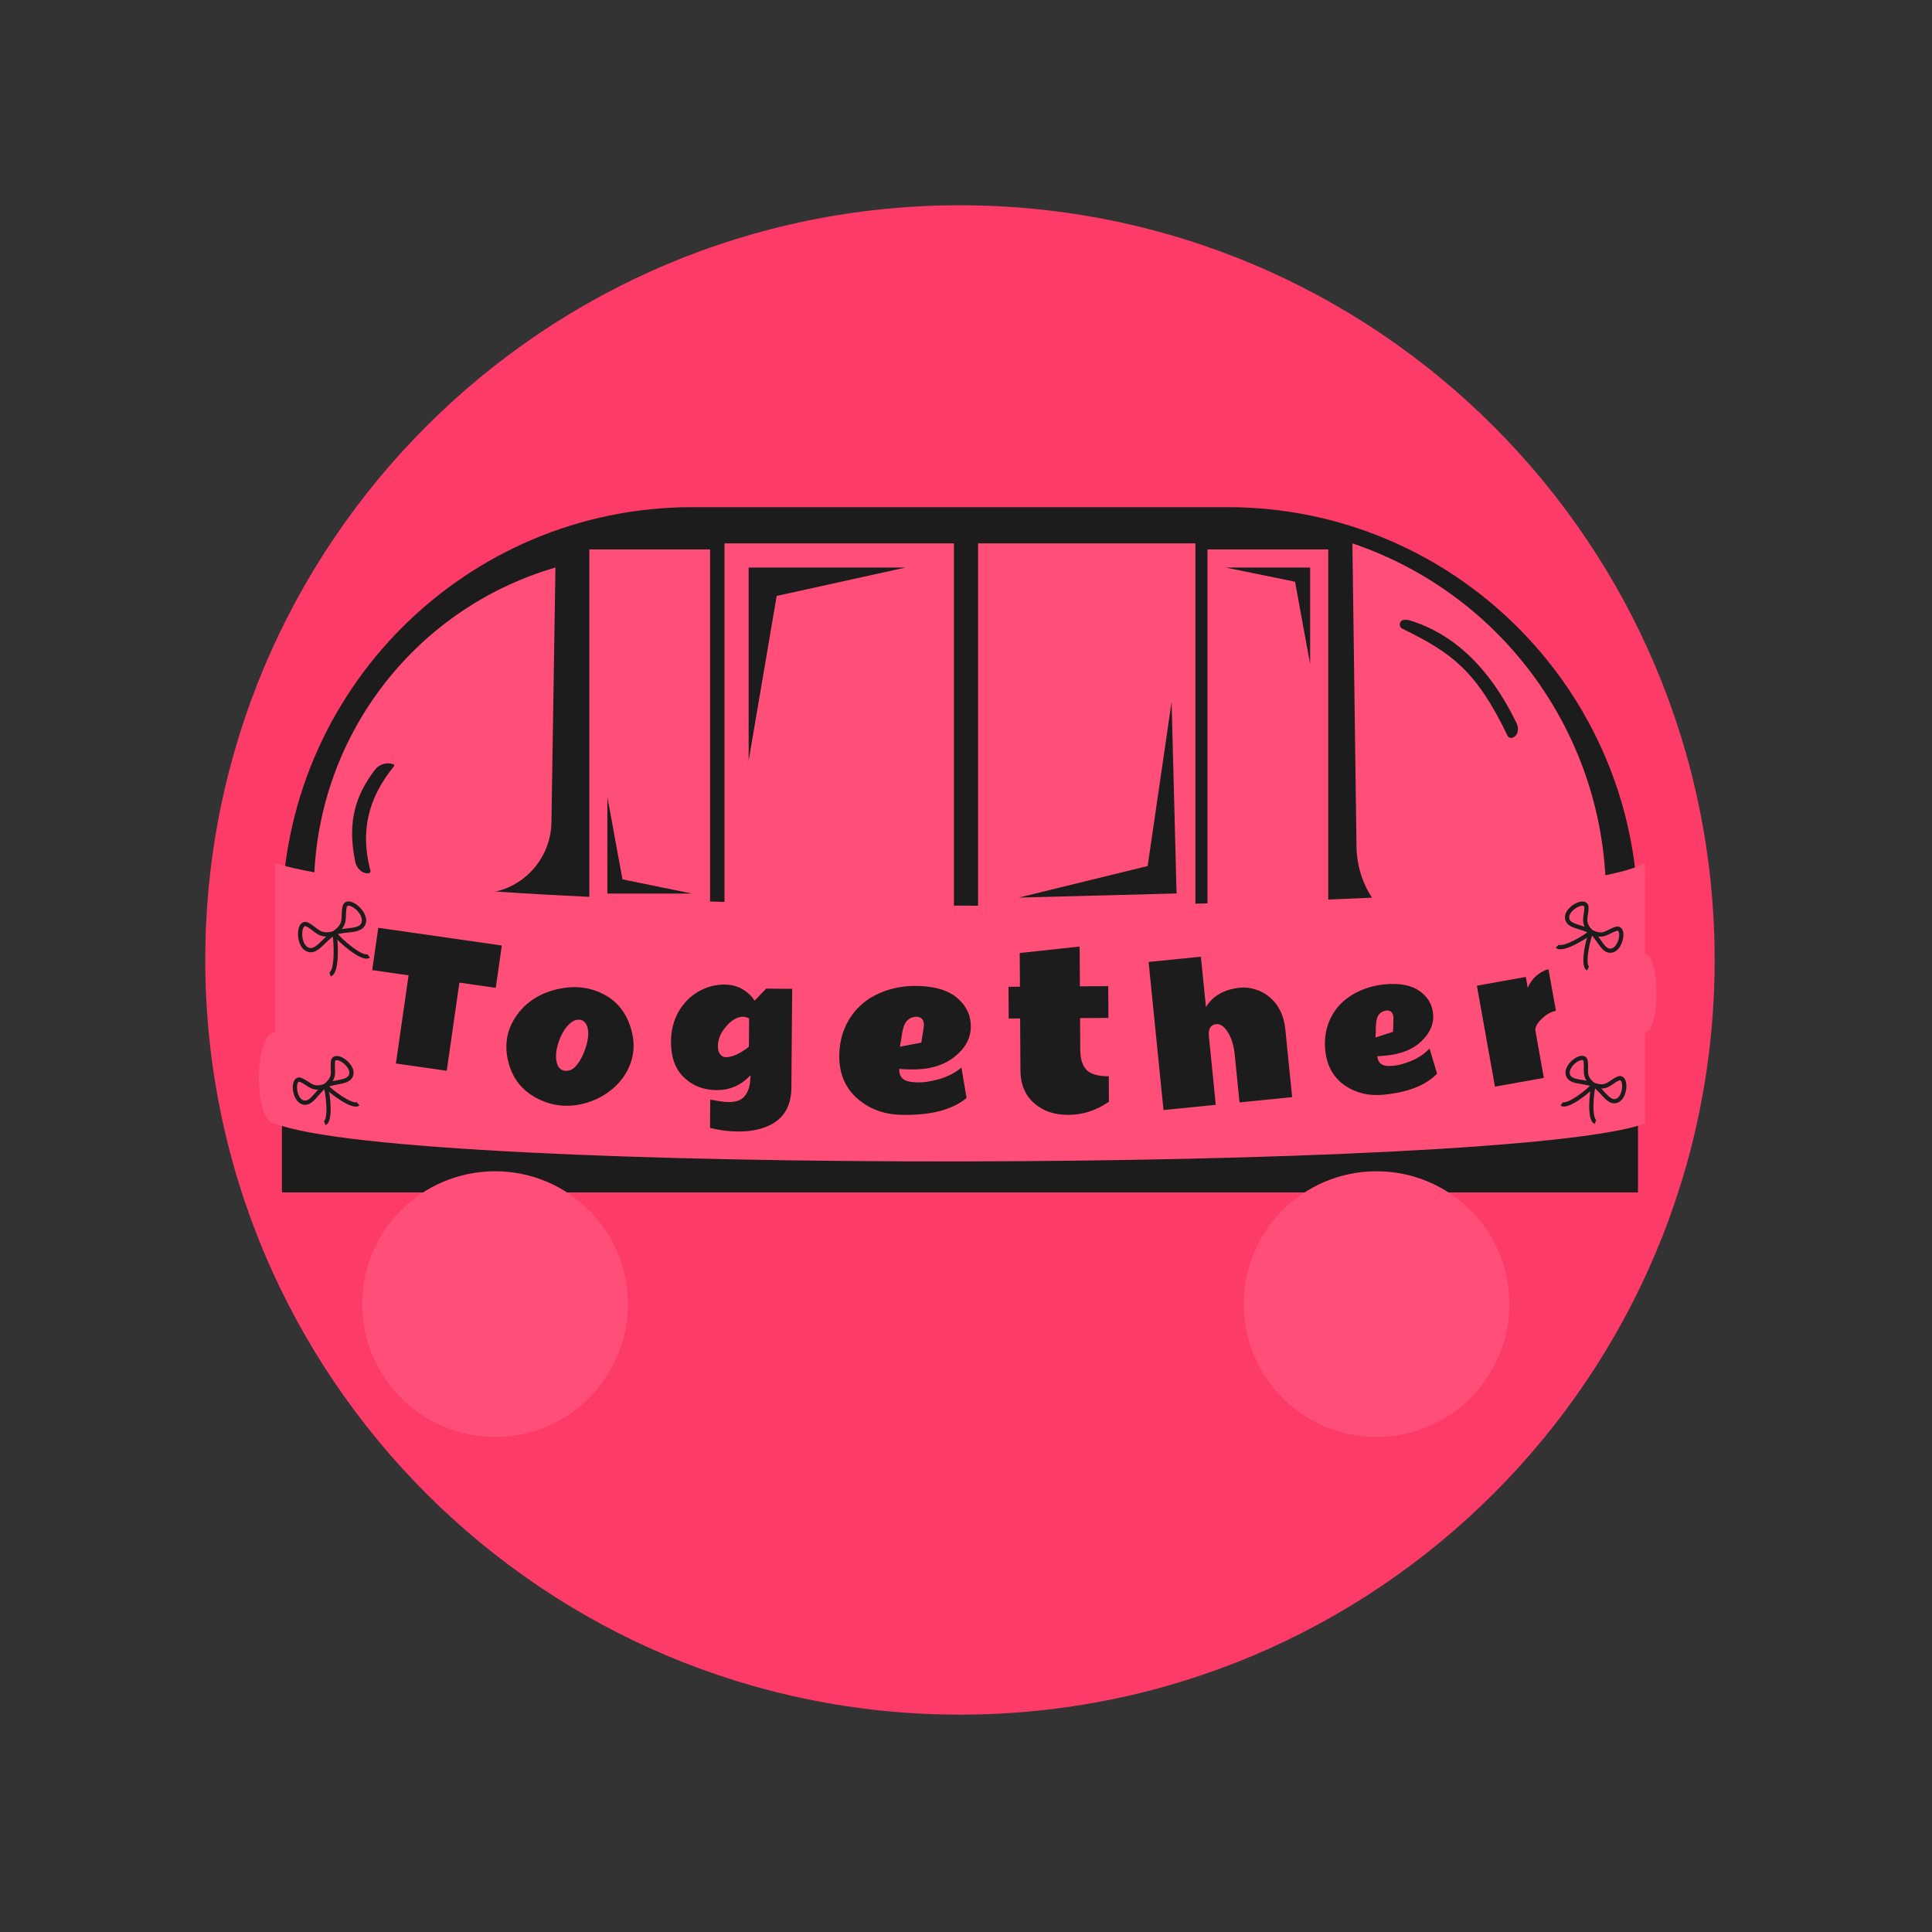 <svg width="160" height="160" viewBox="0 0 160 160" version="1.1" xmlns="http://www.w3.org/2000/svg" xmlns:xlink="http://www.w3.org/1999/xlink">
<rect x="0" y="0" width="160" height="160" fill="#333333" stroke="none"/>
<title>campaign-icon-b</title>
<desc>Created using Figma</desc>
<g id="Canvas" transform="translate(138 243)">
<g id="campaign-icon-b">
<g id="backing">
<g id="Rectangle 6">
<mask id="mask0_outline_ins">
<use xlink:href="#path0_fill" fill="white" transform="translate(-138 -243)"/>
</mask>
<g mask="url(#mask0_outline_ins)">
<use xlink:href="#path1_stroke_2x" transform="translate(-138 -243)" fill="#FFFFFF"/>
</g>
</g>
<g id="Ellipse 2">
<use xlink:href="#path2_fill" transform="translate(-121 -226)" fill="#FD3B68"/>
</g>
</g>
<g id="Group">
<g id="Rectangle">
<use xlink:href="#path3_fill" transform="translate(-114.652 -201)" fill="#1C1C1C"/>
</g>
<g id="Rectangle 2">
<mask id="mask1_outline_ins">
<use xlink:href="#path4_fill" fill="white" transform="translate(-120 -144.578)"/>
</mask>
<g mask="url(#mask1_outline_ins)">
<use xlink:href="#path5_stroke_2x" transform="translate(-120 -144.578)" fill="#1C1C1C"/>
</g>
</g>
<g id="tires">
<g id="tire">
<g id="Ellipse">
<use xlink:href="#path6_fill" transform="translate(-108 -146)" fill="#FF4F79"/>
<mask id="mask2_outline_ins">
<use xlink:href="#path6_fill" fill="white" transform="translate(-108 -146)"/>
</mask>
<g mask="url(#mask2_outline_ins)">
<use xlink:href="#path7_stroke_2x" transform="translate(-108 -146)" fill="#1C1C1C"/>
</g>
</g>
<g id="Ellipse 3">
<use xlink:href="#path8_fill" transform="translate(-104 -142)" fill="#FF4F79"/>
<mask id="mask3_outline_ins">
<use xlink:href="#path8_fill" fill="white" transform="translate(-104 -142)"/>
</mask>
<g mask="url(#mask3_outline_ins)">
<use xlink:href="#path9_stroke_2x" transform="translate(-104 -142)" fill="#1C1C1C"/>
</g>
</g>
</g>
<g id="tire">
<g id="Ellipse">
<use xlink:href="#path6_fill" transform="translate(-35 -146)" fill="#FF4F79"/>
<mask id="mask4_outline_ins">
<use xlink:href="#path6_fill" fill="white" transform="translate(-35 -146)"/>
</mask>
<g mask="url(#mask4_outline_ins)">
<use xlink:href="#path7_stroke_2x" transform="translate(-35 -146)" fill="#1C1C1C"/>
</g>
</g>
<g id="Ellipse 3">
<use xlink:href="#path10_fill" transform="translate(-31 -142)" fill="#FF4F79"/>
<mask id="mask5_outline_ins">
<use xlink:href="#path10_fill" fill="white" transform="translate(-31 -142)"/>
</mask>
<g mask="url(#mask5_outline_ins)">
<use xlink:href="#path11_stroke_2x" transform="translate(-31 -142)" fill="#1C1C1C"/>
</g>
</g>
</g>
</g>
<g id="Rectangle 4">
<use xlink:href="#path12_fill" transform="translate(-26 -198)" fill="#FF4F79"/>
<mask id="mask6_outline_ins">
<use xlink:href="#path12_fill" fill="white" transform="translate(-26 -198)"/>
</mask>
<g mask="url(#mask6_outline_ins)">
<use xlink:href="#path13_stroke_2x" transform="translate(-26 -198)" fill="#1C1C1C"/>
</g>
</g>
<g id="Rectangle 4">
<use xlink:href="#path14_fill" transform="matrix(-1 0 0 1 -92 -196)" fill="#FF4F79"/>
<mask id="mask7_outline_ins">
<use xlink:href="#path14_fill" fill="white" transform="matrix(-1 0 0 1 -92 -196)"/>
</mask>
<g mask="url(#mask7_outline_ins)">
<use xlink:href="#path15_stroke_2x" transform="matrix(-1 0 0 1 -92 -196)" fill="#1C1C1C"/>
</g>
</g>
<g id="Rectangle 5">
<use xlink:href="#path16_fill" transform="translate(-38 -197.5)" fill="#FF4F79"/>
<mask id="mask8_outline_ins">
<use xlink:href="#path16_fill" fill="white" transform="translate(-38 -197.5)"/>
</mask>
<g mask="url(#mask8_outline_ins)">
<use xlink:href="#path17_stroke_2x" transform="translate(-38 -197.5)" fill="#1C1C1C"/>
</g>
</g>
<g id="Rectangle 5">
<use xlink:href="#path16_fill" transform="translate(-89.194 -197.5)" fill="#FF4F79"/>
<mask id="mask9_outline_ins">
<use xlink:href="#path16_fill" fill="white" transform="translate(-89.194 -197.5)"/>
</mask>
<g mask="url(#mask9_outline_ins)">
<use xlink:href="#path17_stroke_2x" transform="translate(-89.194 -197.5)" fill="#1C1C1C"/>
</g>
</g>
<g id="Rectangle 5">
<use xlink:href="#path18_fill" transform="translate(-57 -198)" fill="#FF4F79"/>
<mask id="mask10_outline_ins">
<use xlink:href="#path18_fill" fill="white" transform="translate(-57 -198)"/>
</mask>
<g mask="url(#mask10_outline_ins)">
<use xlink:href="#path19_stroke_2x" transform="translate(-57 -198)" fill="#1C1C1C"/>
</g>
</g>
<g id="Rectangle 5">
<use xlink:href="#path20_fill" transform="translate(-78 -198)" fill="#FF4F79"/>
<mask id="mask11_outline_ins">
<use xlink:href="#path20_fill" fill="white" transform="translate(-78 -198)"/>
</mask>
<g mask="url(#mask11_outline_ins)">
<use xlink:href="#path21_stroke_2x" transform="translate(-78 -198)" fill="#1C1C1C"/>
</g>
</g>
<g id="Rectangle 8">
<use xlink:href="#path22_fill" transform="matrix(0.515 0.857 -0.857 0.515 -18.823 -193.99)" fill="#1C1C1C"/>
</g>
<g id="Rectangle 8">
<use xlink:href="#path23_fill" transform="matrix(-0.107 0.994 0.994 0.107 -108.221 -180.203)" fill="#1C1C1C"/>
</g>
<g id="Rectangle 9">
<use xlink:href="#path24_fill" transform="translate(-76 -196)" fill="#1C1C1C"/>
</g>
<g id="Rectangle 9">
<use xlink:href="#path25_fill" transform="matrix(-1 0.026 -0.026 -1 -40.561 -169.006)" fill="#1C1C1C"/>
</g>
<g id="Rectangle 9">
<use xlink:href="#path26_fill" transform="matrix(1 0 0 -1 -87.7 -169)" fill="#1C1C1C"/>
</g>
<g id="Rectangle 9">
<use xlink:href="#path26_fill" transform="matrix(-1 0 0 1 -29.5 -196)" fill="#1C1C1C"/>
</g>
</g>
<g id="banner">
<g id="Rectangle 3">
<use xlink:href="#path27_fill" transform="translate(-116.558 -171.531)" fill="#FF4F79"/>
<mask id="mask12_outline_ins">
<use xlink:href="#path27_fill" fill="white" transform="translate(-116.558 -171.531)"/>
</mask>
<g mask="url(#mask12_outline_ins)">
<use xlink:href="#path28_stroke_2x" transform="translate(-116.558 -171.531)" fill="#1C1C1C"/>
</g>
</g>
<g id="tie">
<g id="Ellipse 4">
<mask id="mask13_outline_ins">
<use xlink:href="#path29_fill" fill="white" transform="matrix(0.961 -0.277 0.277 0.961 -111.901 -166.593)"/>
</mask>
<g mask="url(#mask13_outline_ins)">
<use xlink:href="#path30_stroke_2x" transform="matrix(0.961 -0.277 0.277 0.961 -111.901 -166.593)" fill="#1C1C1C"/>
</g>
</g>
<g id="Vector">
<use xlink:href="#path31_stroke" transform="matrix(0.961 -0.277 0.277 0.961 -113.415 -166.29)" fill="#1C1C1C"/>
</g>
<g id="Vector">
<use xlink:href="#path32_stroke" transform="matrix(-0.824 0.566 0.566 0.824 -108.799 -168.481)" fill="#1C1C1C"/>
</g>
</g>
<g id="tie">
<g id="Ellipse 4">
<mask id="mask14_outline_ins">
<use xlink:href="#path33_fill" fill="white" transform="matrix(0.936 -0.352 0.352 0.936 -112.521 -153.754)"/>
</mask>
<g mask="url(#mask14_outline_ins)">
<use xlink:href="#path34_stroke_2x" transform="matrix(0.936 -0.352 0.352 0.936 -112.521 -153.754)" fill="#1C1C1C"/>
</g>
</g>
<g id="Vector">
<use xlink:href="#path35_stroke" transform="matrix(0.936 -0.352 0.352 0.936 -113.859 -153.374)" fill="#1C1C1C"/>
</g>
<g id="Vector">
<use xlink:href="#path35_stroke" transform="matrix(-0.777 0.63 0.63 0.777 -109.87 -155.673)" fill="#1C1C1C"/>
</g>
</g>
<g id="tie">
<g id="Ellipse 4">
<mask id="mask15_outline_ins">
<use xlink:href="#path36_fill" fill="white" transform="matrix(0.703 0.711 -0.711 0.703 -6.217 -167.429)"/>
</mask>
<g mask="url(#mask15_outline_ins)">
<use xlink:href="#path37_stroke_2x" transform="matrix(0.703 0.711 -0.711 0.703 -6.217 -167.429)" fill="#1C1C1C"/>
</g>
</g>
<g id="Vector">
<use xlink:href="#path38_stroke" transform="matrix(0.703 0.711 -0.711 0.703 -7.098 -168.482)" fill="#1C1C1C"/>
</g>
<g id="Vector">
<use xlink:href="#path38_stroke" transform="matrix(-0.892 -0.452 -0.452 0.892 -3.419 -165.811)" fill="#1C1C1C"/>
</g>
</g>
<g id="tie">
<g id="Ellipse 4">
<mask id="mask16_outline_ins">
<use xlink:href="#path39_fill" fill="white" transform="matrix(0.792 0.61 -0.61 0.792 -6.226 -154.749)"/>
</mask>
<g mask="url(#mask16_outline_ins)">
<use xlink:href="#path40_stroke_2x" transform="matrix(0.792 0.61 -0.61 0.792 -6.226 -154.749)" fill="#1C1C1C"/>
</g>
</g>
<g id="Vector">
<use xlink:href="#path41_stroke" transform="matrix(0.792 0.61 -0.61 0.792 -7.247 -155.68)" fill="#1C1C1C"/>
</g>
<g id="Vector">
<use xlink:href="#path42_stroke" transform="matrix(-0.944 -0.329 -0.329 0.944 -3.219 -153.513)" fill="#1C1C1C"/>
</g>
</g>
<g id="T">
<use xlink:href="#path43_fill" transform="matrix(0.99 0.142 -0.142 0.99 -106.196 -172.242)" fill="#1C1C1C"/>
</g>
<g id="o">
<use xlink:href="#path44_fill" transform="matrix(0.968 -0.252 0.252 0.968 -99.794 -167.852)" fill="#1C1C1C"/>
</g>
<g id="g">
<use xlink:href="#path45_fill" transform="matrix(1 0.008 -0.008 1 -82.821 -169)" fill="#1C1C1C"/>
</g>
<g id="e">
<use xlink:href="#path46_fill" transform="matrix(1 0.031 -0.031 1 -68.612 -171.156)" fill="#1C1C1C"/>
</g>
<g id="t">
<use xlink:href="#path47_fill" transform="matrix(1 -0.006 0.006 1 -55.085 -170.96)" fill="#1C1C1C"/>
</g>
<g id="h">
<use xlink:href="#path48_fill" transform="matrix(0.995 -0.1 0.1 0.995 -44.326 -168.892)" fill="#1C1C1C"/>
</g>
<g id="e">
<use xlink:href="#path49_fill" transform="matrix(0.996 -0.095 0.095 0.996 -30 -169.053)" fill="#1C1C1C"/>
</g>
<g id="r">
<use xlink:href="#path50_fill" transform="matrix(0.984 -0.176 0.176 0.984 -18 -169.592)" fill="#1C1C1C"/>
</g>
</g>
</g>
</g>
<defs>
<path id="path0_fill" d="M 0 0L 160 0L 160 160L 0 160L 0 0Z"/>
<path id="path1_stroke_2x" d="M 0 0L 0 -1L -1 -1L -1 0L 0 0ZM 160 0L 161 0L 161 -1L 160 -1L 160 0ZM 160 160L 160 161L 161 161L 161 160L 160 160ZM 0 160L -1 160L -1 161L 0 161L 0 160ZM 0 1L 160 1L 160 -1L 0 -1L 0 1ZM 159 0L 159 160L 161 160L 161 0L 159 0ZM 160 159L 0 159L 0 161L 160 161L 160 159ZM 1 160L 1 0L -1 0L -1 160L 1 160Z"/>
<path id="path2_fill" d="M 125 62.5C 125 97.018 97.018 125 62.5 125C 27.982 125 0 97.018 0 62.5C 0 27.982 27.982 0 62.5 0C 97.018 0 125 27.982 125 62.5Z"/>
<path id="path3_fill" d="M 0 34C 0 15.222 15.222 0 34 0L 78.304 0C 97.082 0 112.304 15.222 112.304 34L 112.304 56.754L 0 56.754L 0 34Z"/>
<path id="path4_fill" d="M 0 3C 0 1.343 1.343 0 3 0L 120 0C 121.657 0 123 1.343 123 3L 123 4.966C 123 6.622 121.657 7.966 120 7.966L 3 7.966C 1.343 7.966 0 6.622 0 4.966L 0 3Z"/>
<path id="path5_stroke_2x" d="M 3 2L 120 2L 120 -2L 3 -2L 3 2ZM 121 3L 121 4.966L 125 4.966L 125 3L 121 3ZM 120 5.966L 3 5.966L 3 9.966L 120 9.966L 120 5.966ZM 2 4.966L 2 3L -2 3L -2 4.966L 2 4.966ZM 3 -2C 0.239 -2 -2 0.239 -2 3L 2 3C 2 2.448 2.448 2 3 2L 3 -2ZM 120 2C 120.552 2 121 2.448 121 3L 125 3C 125 0.239 122.761 -2 120 -2L 120 2ZM 121 4.966C 121 5.518 120.552 5.966 120 5.966L 120 9.966C 122.761 9.966 125 7.727 125 4.966L 121 4.966ZM 3 5.966C 2.448 5.966 2 5.518 2 4.966L -2 4.966C -2 7.727 0.239 9.966 3 9.966L 3 5.966Z"/>
<path id="path6_fill" d="M 22 11C 22 17.075 17.075 22 11 22C 4.925 22 0 17.075 0 11C 0 4.925 4.925 0 11 0C 17.075 0 22 4.925 22 11Z"/>
<path id="path7_stroke_2x" d="M 19.5 11C 19.5 15.694 15.694 19.5 11 19.5L 11 24.5C 18.456 24.5 24.5 18.456 24.5 11L 19.5 11ZM 11 19.5C 6.306 19.5 2.5 15.694 2.5 11L -2.5 11C -2.5 18.456 3.544 24.5 11 24.5L 11 19.5ZM 2.5 11C 2.5 6.306 6.306 2.5 11 2.5L 11 -2.5C 3.544 -2.5 -2.5 3.544 -2.5 11L 2.5 11ZM 11 2.5C 15.694 2.5 19.5 6.306 19.5 11L 24.5 11C 24.5 3.544 18.456 -2.5 11 -2.5L 11 2.5Z"/>
<path id="path8_fill" d="M 13.5 6.75C 13.5 10.478 10.478 13.5 6.75 13.5C 3.022 13.5 0 10.478 0 6.75C 0 3.022 3.022 0 6.75 0C 10.478 0 13.5 3.022 13.5 6.75Z"/>
<path id="path9_stroke_2x" d="M 9.5 6.75C 9.5 8.269 8.269 9.5 6.75 9.5L 6.75 17.5C 12.687 17.5 17.5 12.687 17.5 6.75L 9.5 6.75ZM 6.75 9.5C 5.231 9.5 4 8.269 4 6.75L -4 6.75C -4 12.687 0.813 17.5 6.75 17.5L 6.75 9.5ZM 4 6.75C 4 5.231 5.231 4 6.75 4L 6.75 -4C 0.813 -4 -4 0.813 -4 6.75L 4 6.75ZM 6.75 4C 8.269 4 9.5 5.231 9.5 6.75L 17.5 6.75C 17.5 0.813 12.687 -4 6.75 -4L 6.75 4Z"/>
<path id="path10_fill" d="M 14 7C 14 10.866 10.866 14 7 14C 3.134 14 0 10.866 0 7C 0 3.134 3.134 0 7 0C 10.866 0 14 3.134 14 7Z"/>
<path id="path11_stroke_2x" d="M 10 7C 10 8.657 8.657 10 7 10L 7 18C 13.075 18 18 13.075 18 7L 10 7ZM 7 10C 5.343 10 4 8.657 4 7L -4 7C -4 13.075 0.925 18 7 18L 7 10ZM 4 7C 4 5.343 5.343 4 7 4L 7 -4C 0.925 -4 -4 0.925 -4 7L 4 7ZM 7 4C 8.657 4 10 5.343 10 7L 18 7C 18 0.925 13.075 -4 7 -4L 7 4Z"/>
<path id="path12_fill" d="M 0 0L 0 0C 12.553 4.249 21 16.026 21 29.278L 21 33L 8.339 33C 3.962 33 0.398 29.484 0.339 25.108L 0 0Z"/>
<path id="path13_stroke_2x" d="M 21 33L 21 34L 22 34L 22 33L 21 33ZM 20 29.278L 20 33L 22 33L 22 29.278L 20 29.278ZM 21 32L 8.339 32L 8.339 34L 21 34L 21 32ZM 1.339 25.095L 1 -0.014L -1 0.014L -0.661 25.122L 1.339 25.095ZM -0.321 0.947C 11.826 5.058 20 16.455 20 29.278L 22 29.278C 22 15.597 13.279 3.439 0.321 -0.947L -0.321 0.947ZM 8.339 32C 4.509 32 1.391 28.923 1.339 25.095L -0.661 25.122C -0.594 30.044 3.415 34 8.339 34L 8.339 32Z"/>
<path id="path14_fill" d="M 0 0L 0 0C 11.85 3.446 20 14.303 20 26.644L 20 27L 6.331 27C 3.054 27 0.383 24.371 0.332 21.094L 0 0Z"/>
<path id="path15_stroke_2x" d="M 20 27L 20 28L 21 28L 21 27L 20 27ZM 19 26.644L 19 27L 21 27L 21 26.644L 19 26.644ZM 20 26L 6.331 26L 6.331 28L 20 28L 20 26ZM 1.332 21.079L 1 -0.016L -1 0.016L -0.668 21.11L 1.332 21.079ZM -0.279 0.96C 11.143 4.282 19 14.748 19 26.644L 21 26.644C 21 13.858 12.556 2.61 0.279 -0.96L -0.279 0.96ZM 6.331 26C 3.6 26 1.375 23.809 1.332 21.079L -0.668 21.11C -0.608 24.933 2.508 28 6.331 28L 6.331 26Z"/>
<path id="path16_fill" d="M 0 0L 10 0L 10 31L 0 31L 0 0Z"/>
<path id="path17_stroke_2x" d="M 0 0L 0 -1L -1 -1L -1 0L 0 0ZM 10 0L 11 0L 11 -1L 10 -1L 10 0ZM 10 31L 10 32L 11 32L 11 31L 10 31ZM 0 31L -1 31L -1 32L 0 32L 0 31ZM 0 1L 10 1L 10 -1L 0 -1L 0 1ZM 9 0L 9 31L 11 31L 11 0L 9 0ZM 10 30L 0 30L 0 32L 10 32L 10 30ZM 1 31L 1 0L -1 0L -1 31L 1 31Z"/>
<path id="path18_fill" d="M 0 0L 18 0L 18 32L 0 32L 0 0Z"/>
<path id="path19_stroke_2x" d="M 0 0L 0 -1L -1 -1L -1 0L 0 0ZM 18 0L 19 0L 19 -1L 18 -1L 18 0ZM 18 32L 18 33L 19 33L 19 32L 18 32ZM 0 32L -1 32L -1 33L 0 33L 0 32ZM 0 1L 18 1L 18 -1L 0 -1L 0 1ZM 17 0L 17 32L 19 32L 19 0L 17 0ZM 18 31L 0 31L 0 33L 18 33L 18 31ZM 1 32L 1 0L -1 0L -1 32L 1 32Z"/>
<path id="path20_fill" d="M 0 0L 19 0L 19 32L 0 32L 0 0Z"/>
<path id="path21_stroke_2x" d="M 0 0L 0 -1L -1 -1L -1 0L 0 0ZM 19 0L 20 0L 20 -1L 19 -1L 19 0ZM 19 32L 19 33L 20 33L 20 32L 19 32ZM 0 32L -1 32L -1 33L 0 33L 0 32ZM 0 1L 19 1L 19 -1L 0 -1L 0 1ZM 18 0L 18 32L 20 32L 20 0L 18 0ZM 19 31L 0 31L 0 33L 19 33L 19 31ZM 1 32L 1 0L -1 0L -1 32L 1 32Z"/>
<path id="path22_fill" d="M 0.489 3.71C 0.55 3.564 0.64 3.433 0.757 3.327C 2.624 1.62 6.168 -0.507 12.683 0.109C 13.152 0.153 13.595 0.558 13.491 1.017L 13.491 1.017C 13.455 1.179 13.305 1.293 13.14 1.278C 7.144 0.716 4.83 1.737 1.056 4.18C 0.739 4.385 0.343 4.058 0.489 3.71L 0.489 3.71Z"/>
<path id="path23_fill" d="M 0.187 2.825C 0.074 2.261 0.303 1.677 0.794 1.378C 3.045 0.01 5.321 -0.482 8.564 0.56C 9.085 0.727 9.499 1.227 9.392 1.764L 9.392 1.764C 9.371 1.869 9.26 1.931 9.16 1.893C 5.995 0.664 3.147 1.084 0.363 2.898C 0.295 2.942 0.203 2.904 0.187 2.825L 0.187 2.825Z"/>
<path id="path24_fill" d="M 0 0L 13 0L 2.321 2.353L 0 16L 0 0Z"/>
<path id="path25_fill" d="M 0 0L 13.069 0L 2.334 2.334L 0 15.87L 0 0Z"/>
<path id="path26_fill" d="M 0 0L 7 0L 1.25 1.176L 0 8L 0 0Z"/>
<path id="path27_fill" d="M 1.326 0C 15.171 4.586 106.348 4.855 114.791 0L 114.791 3.531L 114.791 7.531C 116.058 7.531 116.058 14.031 114.791 14.031L 114.791 21.579C 103.647 25.626 12.47 25.895 1.326 21.579C -0.442 21.579 -0.442 14.031 1.326 14.031L 1.326 0Z"/>
<path id="path28_stroke_2x" d="M 1.326 0L 1.797 -1.424L -0.174 -2.077L -0.174 0L 1.326 0ZM 114.791 0L 116.291 0L 116.291 -2.593L 114.043 -1.3L 114.791 0ZM 114.791 21.579L 115.303 22.989L 116.291 22.631L 116.291 21.579L 114.791 21.579ZM 1.326 21.579L 1.867 20.181L 1.606 20.079L 1.326 20.079L 1.326 21.579ZM 114.791 7.531L 113.291 7.531L 113.291 9.031L 114.791 9.031L 114.791 7.531ZM 114.791 14.031L 114.791 12.531L 113.291 12.531L 113.291 14.031L 114.791 14.031ZM 1.326 14.031L 1.326 15.531L 2.826 15.531L 2.826 14.031L 1.326 14.031ZM 0.854 1.424C 4.543 2.646 13.058 3.524 23.625 4.115C 34.275 4.71 47.275 5.023 60.082 5.04C 72.89 5.057 85.556 4.778 95.535 4.191C 100.531 3.896 104.895 3.521 108.26 3.069C 109.95 2.841 111.439 2.584 112.617 2.312C 113.78 2.041 114.811 1.719 115.539 1.3L 114.043 -1.3C 113.716 -1.112 113.045 -0.868 111.938 -0.611C 110.846 -0.356 109.496 -0.125 107.859 0.096C 104.567 0.539 100.315 0.904 95.359 1.196C 85.435 1.78 72.859 2.057 60.086 2.04C 47.313 2.024 34.395 1.713 23.792 1.12C 13.105 0.522 5.031 -0.353 1.797 -1.424L 0.854 1.424ZM 114.279 20.169C 113.08 20.605 110.61 21.039 107.012 21.427C 103.457 21.81 98.98 22.133 93.851 22.395C 83.584 22.921 70.831 23.198 58.056 23.215C 45.281 23.232 32.53 22.988 22.264 22.471C 17.136 22.213 12.662 21.889 9.109 21.494C 5.51 21.094 3.053 20.64 1.867 20.181L 0.784 22.978C 2.384 23.598 5.214 24.08 8.778 24.475C 12.388 24.876 16.952 25.207 22.113 25.467C 32.426 25.987 45.255 26.232 58.06 26.215C 70.866 26.198 83.693 25.919 94.004 25.391C 99.164 25.127 103.726 24.798 107.334 24.41C 110.898 24.025 113.715 23.566 115.303 22.989L 114.279 20.169ZM 113.291 0L 113.291 3.531L 116.291 3.531L 116.291 0L 113.291 0ZM 113.291 3.531L 113.291 7.531L 116.291 7.531L 116.291 3.531L 113.291 3.531ZM 114.791 9.031C 114.223 9.031 113.965 8.652 113.96 8.644C 113.924 8.606 113.997 8.704 114.052 8.924C 114.185 9.418 114.243 10.041 114.241 10.781C 114.243 11.521 114.185 12.144 114.052 12.638C 113.997 12.858 113.924 12.955 113.96 12.918C 113.965 12.91 114.223 12.531 114.791 12.531L 114.791 15.531C 115.675 15.531 116.211 14.949 116.454 14.585C 116.656 14.267 116.852 13.782 116.955 13.393C 117.139 12.668 117.24 11.666 117.241 10.781C 117.24 9.896 117.139 8.894 116.955 8.169C 116.852 7.78 116.656 7.294 116.454 6.976C 116.211 6.613 115.675 6.031 114.791 6.031L 114.791 9.031ZM 113.291 14.031L 113.291 21.579L 116.291 21.579L 116.291 14.031L 113.291 14.031ZM 1.326 20.079C 1.708 20.079 1.904 20.302 1.915 20.316C 1.978 20.377 1.84 20.211 1.763 19.953C 1.578 19.38 1.497 18.661 1.5 17.805C 1.497 16.949 1.578 16.23 1.763 15.657C 1.84 15.399 1.978 15.234 1.915 15.294C 1.904 15.308 1.708 15.531 1.326 15.531L 1.326 12.531C 0.502 12.531 -0.082 12.99 -0.424 13.416C -0.693 13.768 -0.956 14.314 -1.1 14.763C -1.357 15.606 -1.497 16.774 -1.5 17.805C -1.497 18.836 -1.357 20.004 -1.1 20.847C -0.956 21.297 -0.693 21.842 -0.424 22.194C -0.082 22.621 0.502 23.079 1.326 23.079L 1.326 20.079ZM 2.826 14.031L 2.826 0L -0.174 0L -0.174 14.031L 2.826 14.031Z"/>
<path id="path29_fill" d="M 2.548 1.274C 2.548 1.978 1.978 2.548 1.274 2.548C 0.57 2.548 0 1.978 0 1.274C 0 0.57 0.57 0 1.274 0C 1.978 0 2.548 0.57 2.548 1.274Z"/>
<path id="path30_stroke_2x" d="M 2.098 1.274C 2.098 1.729 1.729 2.098 1.274 2.098L 1.274 2.998C 2.226 2.998 2.998 2.226 2.998 1.274L 2.098 1.274ZM 1.274 2.098C 0.819 2.098 0.45 1.729 0.45 1.274L -0.45 1.274C -0.45 2.226 0.322 2.998 1.274 2.998L 1.274 2.098ZM 0.45 1.274C 0.45 0.819 0.819 0.45 1.274 0.45L 1.274 -0.45C 0.322 -0.45 -0.45 0.322 -0.45 1.274L 0.45 1.274ZM 1.274 0.45C 1.729 0.45 2.098 0.819 2.098 1.274L 2.998 1.274C 2.998 0.322 2.226 -0.45 1.274 -0.45L 1.274 0.45Z"/>
<path id="path31_stroke" d="M 2.812 1.402L 2.987 1.402L 2.987 1.227L 2.812 1.227L 2.812 1.402ZM 0.901 0.128L 0.777 0.252L 0.777 0.252L 0.901 0.128ZM 0.264 2.039L 0.14 2.163L 0.14 2.163L 0.264 2.039ZM 2.812 1.227C 2.211 1.227 1.941 1.08 1.741 0.88C 1.632 0.772 1.54 0.643 1.43 0.493C 1.32 0.343 1.192 0.173 1.025 0.004L 0.777 0.252C 0.928 0.402 1.039 0.551 1.148 0.7C 1.257 0.848 1.365 0.998 1.494 1.128C 1.772 1.406 2.139 1.577 2.812 1.577L 2.812 1.227ZM 1.025 0.004C 0.925 -0.096 0.809 -0.161 0.681 -0.173C 0.553 -0.185 0.437 -0.142 0.341 -0.074C 0.158 0.057 0.023 0.298 -0.061 0.551C -0.145 0.805 -0.19 1.118 -0.169 1.396C -0.148 1.677 -0.06 1.963 0.14 2.163L 0.388 1.916C 0.269 1.797 0.198 1.605 0.18 1.369C 0.16 1.129 0.195 0.885 0.271 0.661C 0.346 0.437 0.45 0.279 0.545 0.211C 0.589 0.18 0.622 0.173 0.648 0.175C 0.674 0.178 0.718 0.193 0.777 0.252L 1.025 0.004ZM 0.14 2.163C 0.337 2.36 0.563 2.431 0.8 2.418C 1.027 2.406 1.258 2.317 1.48 2.211C 1.702 2.104 1.932 1.971 2.164 1.852C 2.396 1.733 2.621 1.63 2.855 1.572L 2.77 1.233C 2.506 1.299 2.243 1.418 2.004 1.541C 1.764 1.664 1.539 1.794 1.328 1.895C 1.116 1.997 0.937 2.061 0.781 2.069C 0.637 2.077 0.51 2.038 0.388 1.916L 0.14 2.163ZM 2.637 1.402C 2.637 1.692 2.485 2.467 2.248 3.179C 2.131 3.531 1.999 3.852 1.856 4.09C 1.786 4.206 1.725 4.288 1.658 4.347C 1.597 4.403 1.557 4.413 1.538 4.413L 1.538 4.763C 1.678 4.763 1.798 4.693 1.893 4.607C 1.983 4.524 2.076 4.402 2.156 4.27C 2.312 4.009 2.459 3.653 2.58 3.289C 2.821 2.567 2.987 1.749 2.987 1.402L 2.637 1.402Z"/>
<path id="path32_stroke" d="M 2.812 1.402L 2.987 1.402L 2.987 1.227L 2.812 1.227L 2.812 1.402ZM 0.901 0.128L 0.777 0.252L 0.777 0.252L 0.901 0.128ZM 0.264 2.039L 0.14 2.163L 0.14 2.163L 0.264 2.039ZM 2.812 1.227C 2.211 1.227 1.941 1.08 1.741 0.88C 1.632 0.772 1.54 0.643 1.43 0.493C 1.32 0.343 1.192 0.173 1.025 0.004L 0.777 0.252C 0.928 0.402 1.039 0.551 1.148 0.7C 1.257 0.848 1.365 0.998 1.494 1.128C 1.772 1.406 2.139 1.577 2.812 1.577L 2.812 1.227ZM 1.025 0.004C 0.925 -0.096 0.809 -0.161 0.681 -0.173C 0.553 -0.185 0.437 -0.142 0.341 -0.074C 0.158 0.057 0.023 0.298 -0.061 0.551C -0.145 0.805 -0.19 1.118 -0.169 1.396C -0.148 1.677 -0.06 1.963 0.14 2.163L 0.388 1.916C 0.269 1.797 0.198 1.605 0.18 1.369C 0.16 1.129 0.195 0.885 0.271 0.661C 0.346 0.437 0.45 0.279 0.545 0.211C 0.589 0.18 0.622 0.173 0.648 0.175C 0.674 0.178 0.718 0.193 0.777 0.252L 1.025 0.004ZM 0.14 2.163C 0.337 2.36 0.563 2.431 0.8 2.418C 1.027 2.406 1.258 2.317 1.48 2.211C 1.702 2.104 1.932 1.971 2.164 1.852C 2.396 1.733 2.621 1.63 2.855 1.572L 2.77 1.233C 2.506 1.299 2.243 1.418 2.004 1.541C 1.764 1.664 1.539 1.794 1.328 1.895C 1.116 1.997 0.937 2.061 0.781 2.069C 0.637 2.077 0.51 2.038 0.388 1.916L 0.14 2.163ZM 2.637 1.402C 2.637 1.692 2.485 2.467 2.248 3.179C 2.131 3.531 1.999 3.852 1.856 4.09C 1.786 4.206 1.725 4.288 1.658 4.347C 1.597 4.403 1.557 4.413 1.538 4.413L 1.538 4.763C 1.678 4.763 1.798 4.693 1.893 4.607C 1.983 4.524 2.076 4.402 2.156 4.27C 2.312 4.009 2.459 3.653 2.58 3.289C 2.821 2.567 2.987 1.749 2.987 1.402L 2.637 1.402Z"/>
<path id="path33_fill" d="M 2.296 1.148C 2.296 1.782 1.782 2.296 1.148 2.296C 0.514 2.296 0 1.782 0 1.148C 0 0.514 0.514 0 1.148 0C 1.782 0 2.296 0.514 2.296 1.148Z"/>
<path id="path34_stroke_2x" d="M 1.846 1.148C 1.846 1.534 1.534 1.846 1.148 1.846L 1.148 2.746C 2.031 2.746 2.746 2.031 2.746 1.148L 1.846 1.148ZM 1.148 1.846C 0.763 1.846 0.45 1.534 0.45 1.148L -0.45 1.148C -0.45 2.031 0.265 2.746 1.148 2.746L 1.148 1.846ZM 0.45 1.148C 0.45 0.763 0.763 0.45 1.148 0.45L 1.148 -0.45C 0.265 -0.45 -0.45 0.265 -0.45 1.148L 0.45 1.148ZM 1.148 0.45C 1.534 0.45 1.846 0.763 1.846 1.148L 2.746 1.148C 2.746 0.265 2.031 -0.45 1.148 -0.45L 1.148 0.45Z"/>
<path id="path35_stroke" d="M 2.534 1.264L 2.709 1.264L 2.709 1.089L 2.534 1.089L 2.534 1.264ZM 0.812 0.116L 0.688 0.239L 0.688 0.239L 0.812 0.116ZM 0.238 1.838L 0.114 1.961L 0.114 1.961L 0.238 1.838ZM 2.534 1.089C 1.996 1.089 1.757 0.957 1.581 0.781C 1.483 0.684 1.402 0.569 1.303 0.434C 1.204 0.298 1.088 0.144 0.936 -0.008L 0.688 0.239C 0.823 0.374 0.922 0.507 1.02 0.641C 1.119 0.774 1.216 0.91 1.334 1.029C 1.589 1.283 1.924 1.439 2.534 1.439L 2.534 1.089ZM 0.936 -0.008C 0.843 -0.1 0.736 -0.161 0.616 -0.173C 0.495 -0.185 0.386 -0.144 0.298 -0.081C 0.128 0.04 0.005 0.261 -0.072 0.491C -0.148 0.721 -0.188 1.007 -0.17 1.259C -0.15 1.515 -0.07 1.777 0.114 1.961L 0.362 1.714C 0.259 1.611 0.195 1.443 0.179 1.232C 0.162 1.018 0.193 0.802 0.26 0.601C 0.327 0.4 0.419 0.262 0.501 0.204C 0.538 0.178 0.564 0.174 0.582 0.175C 0.601 0.177 0.637 0.188 0.688 0.239L 0.936 -0.008ZM 0.114 1.961C 0.295 2.142 0.503 2.208 0.722 2.196C 0.93 2.185 1.141 2.104 1.341 2.008C 1.542 1.911 1.749 1.791 1.958 1.684C 2.166 1.577 2.367 1.485 2.576 1.433L 2.491 1.094C 2.252 1.154 2.014 1.262 1.798 1.373C 1.581 1.484 1.378 1.602 1.189 1.692C 0.999 1.784 0.839 1.839 0.703 1.847C 0.578 1.854 0.468 1.82 0.362 1.714L 0.114 1.961ZM 2.359 1.264C 2.359 1.522 2.223 2.218 2.009 2.859C 1.903 3.176 1.786 3.463 1.657 3.676C 1.595 3.78 1.542 3.852 1.483 3.904C 1.429 3.953 1.397 3.959 1.386 3.959L 1.386 4.309C 1.518 4.309 1.63 4.243 1.717 4.164C 1.8 4.088 1.885 3.976 1.957 3.856C 2.098 3.62 2.232 3.298 2.341 2.969C 2.558 2.318 2.709 1.579 2.709 1.264L 2.359 1.264Z"/>
<path id="path36_fill" d="M 2.267 1.134C 2.267 1.76 1.76 2.267 1.134 2.267C 0.508 2.267 0 1.76 0 1.134C 0 0.508 0.508 0 1.134 0C 1.76 0 2.267 0.508 2.267 1.134Z"/>
<path id="path37_stroke_2x" d="M 1.817 1.134C 1.817 1.511 1.511 1.817 1.134 1.817L 1.134 2.717C 2.008 2.717 2.717 2.008 2.717 1.134L 1.817 1.134ZM 1.134 1.817C 0.756 1.817 0.45 1.511 0.45 1.134L -0.45 1.134C -0.45 2.008 0.259 2.717 1.134 2.717L 1.134 1.817ZM 0.45 1.134C 0.45 0.756 0.756 0.45 1.134 0.45L 1.134 -0.45C 0.259 -0.45 -0.45 0.259 -0.45 1.134L 0.45 1.134ZM 1.134 0.45C 1.511 0.45 1.817 0.756 1.817 1.134L 2.717 1.134C 2.717 0.259 2.008 -0.45 1.134 -0.45L 1.134 0.45Z"/>
<path id="path38_stroke" d="M 2.502 1.248L 2.677 1.248L 2.677 1.073L 2.502 1.073L 2.502 1.248ZM 0.802 0.114L 0.678 0.238L 0.678 0.238L 0.802 0.114ZM 0.235 1.815L 0.111 1.938L 0.111 1.938L 0.235 1.815ZM 2.502 1.073C 1.971 1.073 1.736 0.943 1.563 0.77C 1.467 0.674 1.386 0.561 1.288 0.427C 1.19 0.293 1.076 0.141 0.925 -0.01L 0.678 0.238C 0.811 0.37 0.909 0.502 1.006 0.634C 1.103 0.766 1.2 0.9 1.316 1.017C 1.568 1.269 1.899 1.423 2.502 1.423L 2.502 1.073ZM 0.925 -0.01C 0.834 -0.101 0.728 -0.161 0.608 -0.173C 0.488 -0.185 0.38 -0.144 0.293 -0.081C 0.124 0.039 0.003 0.257 -0.073 0.484C -0.148 0.712 -0.188 0.994 -0.17 1.244C -0.151 1.497 -0.071 1.756 0.111 1.938L 0.359 1.691C 0.257 1.59 0.195 1.424 0.179 1.217C 0.162 1.006 0.193 0.792 0.259 0.595C 0.325 0.396 0.416 0.26 0.496 0.203C 0.532 0.178 0.557 0.174 0.574 0.175C 0.592 0.177 0.627 0.187 0.678 0.238L 0.925 -0.01ZM 0.111 1.938C 0.29 2.117 0.497 2.183 0.713 2.171C 0.919 2.16 1.127 2.079 1.325 1.985C 1.523 1.889 1.728 1.771 1.934 1.665C 2.14 1.559 2.339 1.468 2.545 1.418L 2.46 1.078C 2.223 1.138 1.988 1.244 1.774 1.354C 1.561 1.464 1.36 1.58 1.173 1.669C 0.985 1.759 0.828 1.814 0.694 1.822C 0.571 1.828 0.463 1.795 0.359 1.691L 0.111 1.938ZM 2.327 1.248C 2.327 1.503 2.193 2.19 1.982 2.822C 1.878 3.135 1.761 3.419 1.635 3.629C 1.573 3.732 1.521 3.802 1.463 3.854C 1.41 3.902 1.379 3.907 1.369 3.907L 1.369 4.257C 1.5 4.257 1.611 4.192 1.697 4.113C 1.779 4.039 1.863 3.928 1.935 3.809C 2.074 3.576 2.206 3.257 2.314 2.933C 2.528 2.29 2.677 1.56 2.677 1.248L 2.327 1.248Z"/>
<path id="path39_fill" d="M 2.281 1.14C 2.281 1.77 1.77 2.281 1.14 2.281C 0.511 2.281 0 1.77 0 1.14C 0 0.511 0.511 0 1.14 0C 1.77 0 2.281 0.511 2.281 1.14Z"/>
<path id="path40_stroke_2x" d="M 1.831 1.14C 1.831 1.522 1.522 1.831 1.14 1.831L 1.14 2.731C 2.019 2.731 2.731 2.019 2.731 1.14L 1.831 1.14ZM 1.14 1.831C 0.759 1.831 0.45 1.522 0.45 1.14L -0.45 1.14C -0.45 2.019 0.262 2.731 1.14 2.731L 1.14 1.831ZM 0.45 1.14C 0.45 0.759 0.759 0.45 1.14 0.45L 1.14 -0.45C 0.262 -0.45 -0.45 0.262 -0.45 1.14L 0.45 1.14ZM 1.14 0.45C 1.522 0.45 1.831 0.759 1.831 1.14L 2.731 1.14C 2.731 0.262 2.019 -0.45 1.14 -0.45L 1.14 0.45Z"/>
<path id="path41_stroke" d="M 2.517 1.255L 2.692 1.255L 2.692 1.08L 2.517 1.08L 2.517 1.255ZM 0.806 0.115L 0.683 0.239L 0.683 0.239L 0.806 0.115ZM 0.236 1.825L 0.112 1.949L 0.112 1.949L 0.236 1.825ZM 2.517 1.08C 1.983 1.08 1.746 0.949 1.572 0.775C 1.475 0.679 1.394 0.565 1.295 0.43C 1.196 0.296 1.081 0.143 0.93 -0.009L 0.683 0.239C 0.817 0.372 0.915 0.504 1.013 0.637C 1.11 0.77 1.208 0.905 1.324 1.023C 1.578 1.276 1.911 1.43 2.517 1.43L 2.517 1.08ZM 0.93 -0.009C 0.838 -0.101 0.731 -0.161 0.612 -0.173C 0.491 -0.185 0.383 -0.144 0.295 -0.081C 0.126 0.039 0.004 0.259 -0.072 0.487C -0.148 0.716 -0.188 1 -0.17 1.251C -0.15 1.505 -0.071 1.766 0.112 1.949L 0.36 1.702C 0.258 1.6 0.195 1.433 0.179 1.224C 0.162 1.011 0.193 0.796 0.26 0.598C 0.326 0.398 0.418 0.261 0.498 0.204C 0.535 0.178 0.56 0.174 0.578 0.175C 0.596 0.177 0.632 0.188 0.683 0.239L 0.93 -0.009ZM 0.112 1.949C 0.292 2.129 0.5 2.195 0.717 2.183C 0.924 2.172 1.134 2.091 1.332 1.995C 1.532 1.899 1.738 1.781 1.945 1.674C 2.152 1.568 2.352 1.476 2.56 1.425L 2.475 1.085C 2.237 1.146 2 1.252 1.785 1.363C 1.57 1.473 1.369 1.59 1.181 1.68C 0.992 1.771 0.834 1.826 0.698 1.834C 0.574 1.84 0.465 1.807 0.36 1.702L 0.112 1.949ZM 2.342 1.255C 2.342 1.512 2.207 2.203 1.995 2.839C 1.89 3.154 1.773 3.44 1.645 3.651C 1.584 3.755 1.53 3.826 1.472 3.878C 1.419 3.926 1.388 3.931 1.377 3.931L 1.377 4.281C 1.508 4.281 1.62 4.216 1.707 4.137C 1.789 4.062 1.874 3.95 1.946 3.831C 2.085 3.597 2.218 3.276 2.327 2.95C 2.542 2.303 2.692 1.569 2.692 1.255L 2.342 1.255Z"/>
<path id="path42_stroke" d="M 2.517 1.255L 2.692 1.255L 2.692 1.08L 2.517 1.08L 2.517 1.255ZM 0.806 0.115L 0.683 0.239L 0.683 0.239L 0.806 0.115ZM 0.236 1.825L 0.112 1.949L 0.112 1.949L 0.236 1.825ZM 2.517 1.08C 1.983 1.08 1.746 0.949 1.572 0.775C 1.475 0.679 1.394 0.565 1.295 0.43C 1.196 0.296 1.081 0.143 0.93 -0.009L 0.683 0.239C 0.817 0.372 0.915 0.504 1.013 0.637C 1.11 0.77 1.208 0.905 1.324 1.023C 1.578 1.276 1.911 1.43 2.517 1.43L 2.517 1.08ZM 0.93 -0.009C 0.838 -0.101 0.731 -0.161 0.612 -0.173C 0.491 -0.185 0.383 -0.144 0.295 -0.081C 0.126 0.039 0.004 0.259 -0.072 0.487C -0.148 0.716 -0.188 1 -0.17 1.251C -0.15 1.505 -0.071 1.766 0.112 1.949L 0.36 1.702C 0.258 1.6 0.195 1.433 0.179 1.224C 0.162 1.011 0.193 0.796 0.26 0.598C 0.326 0.398 0.418 0.261 0.498 0.204C 0.535 0.178 0.56 0.174 0.578 0.175C 0.596 0.177 0.632 0.188 0.683 0.239L 0.93 -0.009ZM 0.112 1.949C 0.292 2.129 0.5 2.195 0.717 2.183C 0.924 2.172 1.134 2.091 1.332 1.995C 1.532 1.899 1.738 1.781 1.945 1.674C 2.152 1.568 2.352 1.476 2.56 1.425L 2.475 1.085C 2.237 1.146 2 1.252 1.785 1.363C 1.57 1.473 1.369 1.59 1.181 1.68C 0.992 1.771 0.834 1.826 0.698 1.834C 0.574 1.84 0.465 1.807 0.36 1.702L 0.112 1.949ZM 2.342 1.255C 2.342 1.512 2.207 2.203 1.995 2.839C 1.89 3.154 1.773 3.44 1.645 3.651C 1.584 3.755 1.53 3.826 1.472 3.878C 1.419 3.926 1.388 3.931 1.377 3.931L 1.377 4.281C 1.508 4.281 1.62 4.216 1.707 4.137C 1.789 4.062 1.874 3.95 1.946 3.831C 2.085 3.597 2.218 3.276 2.327 2.95C 2.542 2.303 2.692 1.569 2.692 1.255L 2.342 1.255Z"/>
<path id="path43_fill" d="M 0.39 6.083L 10.726 6.083L 10.726 9.624L 7.684 9.624L 7.684 17L 3.432 17L 3.432 9.624L 0.39 9.624L 0.39 6.083Z"/>
<path id="path44_fill" d="M 7.192 11.489C 7.095 11.44 6.968 11.415 6.812 11.415C 6.66 11.415 6.492 11.462 6.306 11.555C 6.121 11.643 5.938 11.765 5.757 11.921C 5.376 12.253 5.056 12.656 4.797 13.129C 4.539 13.603 4.409 14.04 4.409 14.44C 4.409 14.836 4.561 15.102 4.863 15.239C 4.971 15.288 5.103 15.312 5.259 15.312C 5.415 15.312 5.579 15.266 5.75 15.173C 5.92 15.075 6.091 14.946 6.262 14.785C 6.619 14.448 6.931 14.04 7.2 13.562C 7.468 13.078 7.603 12.646 7.603 12.265C 7.603 11.884 7.466 11.626 7.192 11.489ZM 5.771 18.271C 4.375 18.271 3.171 17.829 2.161 16.945C 1.082 16.008 0.542 14.829 0.542 13.408C 0.542 11.982 1.047 10.817 2.058 9.914C 3.069 9.006 4.316 8.552 5.801 8.552C 7.285 8.552 8.533 8.996 9.543 9.885C 10.554 10.769 11.062 11.953 11.067 13.437C 11.072 14.389 10.83 15.231 10.342 15.964C 9.854 16.696 9.202 17.263 8.386 17.663C 7.571 18.064 6.699 18.266 5.771 18.271Z"/>
<path id="path45_fill" d="M 3.777 19.375L 3.777 17.041C 4.001 17.068 4.245 17.105 4.509 17.154C 4.777 17.202 5.036 17.226 5.287 17.226C 5.537 17.226 5.768 17.198 5.979 17.14C 6.194 17.083 6.385 16.971 6.552 16.804C 6.913 16.444 7.095 15.837 7.099 14.985C 6.33 15.824 5.399 16.244 4.304 16.244C 3.215 16.248 2.305 15.903 1.575 15.209C 0.85 14.515 0.488 13.524 0.488 12.236C 0.488 11.313 0.69 10.494 1.094 9.777C 1.499 9.057 2.041 8.496 2.722 8.096C 3.408 7.697 4.135 7.497 4.904 7.497C 5.678 7.497 6.346 7.749 6.908 8.255C 7.093 8.417 7.251 8.604 7.383 8.815L 8.332 7.806L 10.488 7.806L 10.488 16C 10.492 17.692 9.729 18.804 8.2 19.335C 7.585 19.551 6.88 19.658 6.084 19.658C 5.293 19.658 4.524 19.564 3.777 19.375ZM 6.941 10.291C 6.783 10.199 6.616 10.153 6.44 10.153C 6.269 10.153 6.102 10.188 5.939 10.258C 5.605 10.404 5.306 10.639 5.043 10.964C 4.599 11.478 4.377 12.023 4.377 12.599C 4.377 12.985 4.491 13.258 4.72 13.416C 4.913 13.543 5.212 13.541 5.616 13.409C 6.003 13.282 6.445 13.025 6.941 12.638L 6.941 10.291Z"/>
<path id="path46_fill" d="M 7.525 12.854C 7.525 12.381 7.305 12.145 6.864 12.145C 6.359 12.193 6.032 12.454 5.881 12.926C 5.806 13.152 5.752 13.415 5.72 13.716C 5.693 14.011 5.65 14.328 5.591 14.666L 7.356 14.272L 7.509 13.039L 7.525 12.854ZM 6.437 16.52C 6.437 16.52 6.29 16.52 5.994 16.52C 5.854 16.52 5.72 16.514 5.591 16.503C 5.591 17.143 5.932 17.492 6.614 17.551C 6.802 17.567 6.985 17.575 7.162 17.575C 7.619 17.575 8.191 17.47 8.878 17.261C 9.571 17.051 10.192 16.71 10.739 16.238L 11.239 18.743C 10.041 19.78 8.231 20.298 5.809 20.298C 4.418 20.298 3.223 19.893 2.224 19.081C 1.139 18.195 0.596 16.968 0.596 15.4C 0.596 14.218 0.902 13.157 1.515 12.217C 2.084 11.358 2.855 10.705 3.827 10.259C 4.799 9.814 5.849 9.591 6.977 9.591C 8.438 9.591 9.542 9.91 10.288 10.55C 11.04 11.189 11.414 11.978 11.408 12.918C 11.408 13.858 10.96 14.693 10.063 15.424C 9.166 16.154 7.957 16.52 6.437 16.52Z"/>
<path id="path47_fill" d="M 8.807 19.253C 7.756 19.967 6.641 20.324 5.462 20.324C 4.289 20.324 3.334 19.992 2.598 19.328C 1.862 18.658 1.494 17.759 1.494 16.63L 1.494 12.313L 0.548 12.313L 0.548 9.682L 1.494 9.682L 1.494 6.893L 6.458 6.387L 6.458 9.682L 8.807 9.682L 8.807 12.313L 6.458 12.313L 6.458 14.92C 6.458 15.7 6.632 16.267 6.981 16.622C 7.335 16.97 7.944 17.145 8.807 17.145L 8.807 19.253Z"/>
<path id="path48_fill" d="M 5.237 9.87C 5.896 8.991 6.895 8.552 8.232 8.552C 8.613 8.552 9.019 8.64 9.448 8.815C 9.878 8.991 10.252 9.245 10.569 9.577C 11.252 10.285 11.594 11.223 11.594 12.39L 11.594 18L 7.214 18L 7.214 14.052C 7.214 13.266 7.087 12.622 6.833 12.119C 6.58 11.611 6.282 11.357 5.94 11.357C 5.471 11.357 5.237 11.677 5.237 12.316L 5.237 18L 0.886 18L 0.886 5.673L 5.237 5.673L 5.237 9.87Z"/>
<path id="path49_fill" d="M 6.385 10.937C 6.385 10.536 6.198 10.335 5.824 10.335C 5.396 10.376 5.118 10.597 4.99 10.998C 4.926 11.19 4.881 11.413 4.854 11.668C 4.831 11.919 4.794 12.188 4.744 12.475L 6.241 12.14L 6.371 11.094L 6.385 10.937ZM 5.462 14.047C 5.462 14.047 5.337 14.047 5.086 14.047C 4.967 14.047 4.854 14.042 4.744 14.033C 4.744 14.575 5.034 14.872 5.612 14.922C 5.772 14.935 5.927 14.942 6.077 14.942C 6.465 14.942 6.95 14.854 7.533 14.676C 8.121 14.498 8.647 14.209 9.112 13.808L 9.536 15.934C 8.52 16.813 6.984 17.253 4.929 17.253C 3.748 17.253 2.734 16.909 1.887 16.221C 0.966 15.469 0.506 14.427 0.506 13.097C 0.506 12.094 0.766 11.194 1.285 10.396C 1.768 9.667 2.422 9.114 3.247 8.735C 4.072 8.357 4.963 8.168 5.92 8.168C 7.16 8.168 8.096 8.439 8.729 8.981C 9.368 9.524 9.684 10.194 9.68 10.991C 9.68 11.789 9.299 12.497 8.538 13.117C 7.777 13.737 6.752 14.047 5.462 14.047Z"/>
<path id="path50_fill" d="M 6.904 11.709C 6.485 11.709 6.054 11.862 5.612 12.167C 5.17 12.472 4.947 12.762 4.942 13.035L 4.942 17L 0.827 17L 0.827 8.503L 4.942 8.503L 4.942 9.412C 5.175 9.061 5.462 8.781 5.804 8.571C 6.15 8.362 6.517 8.236 6.904 8.195L 6.904 11.709Z"/>
</defs>
</svg>
